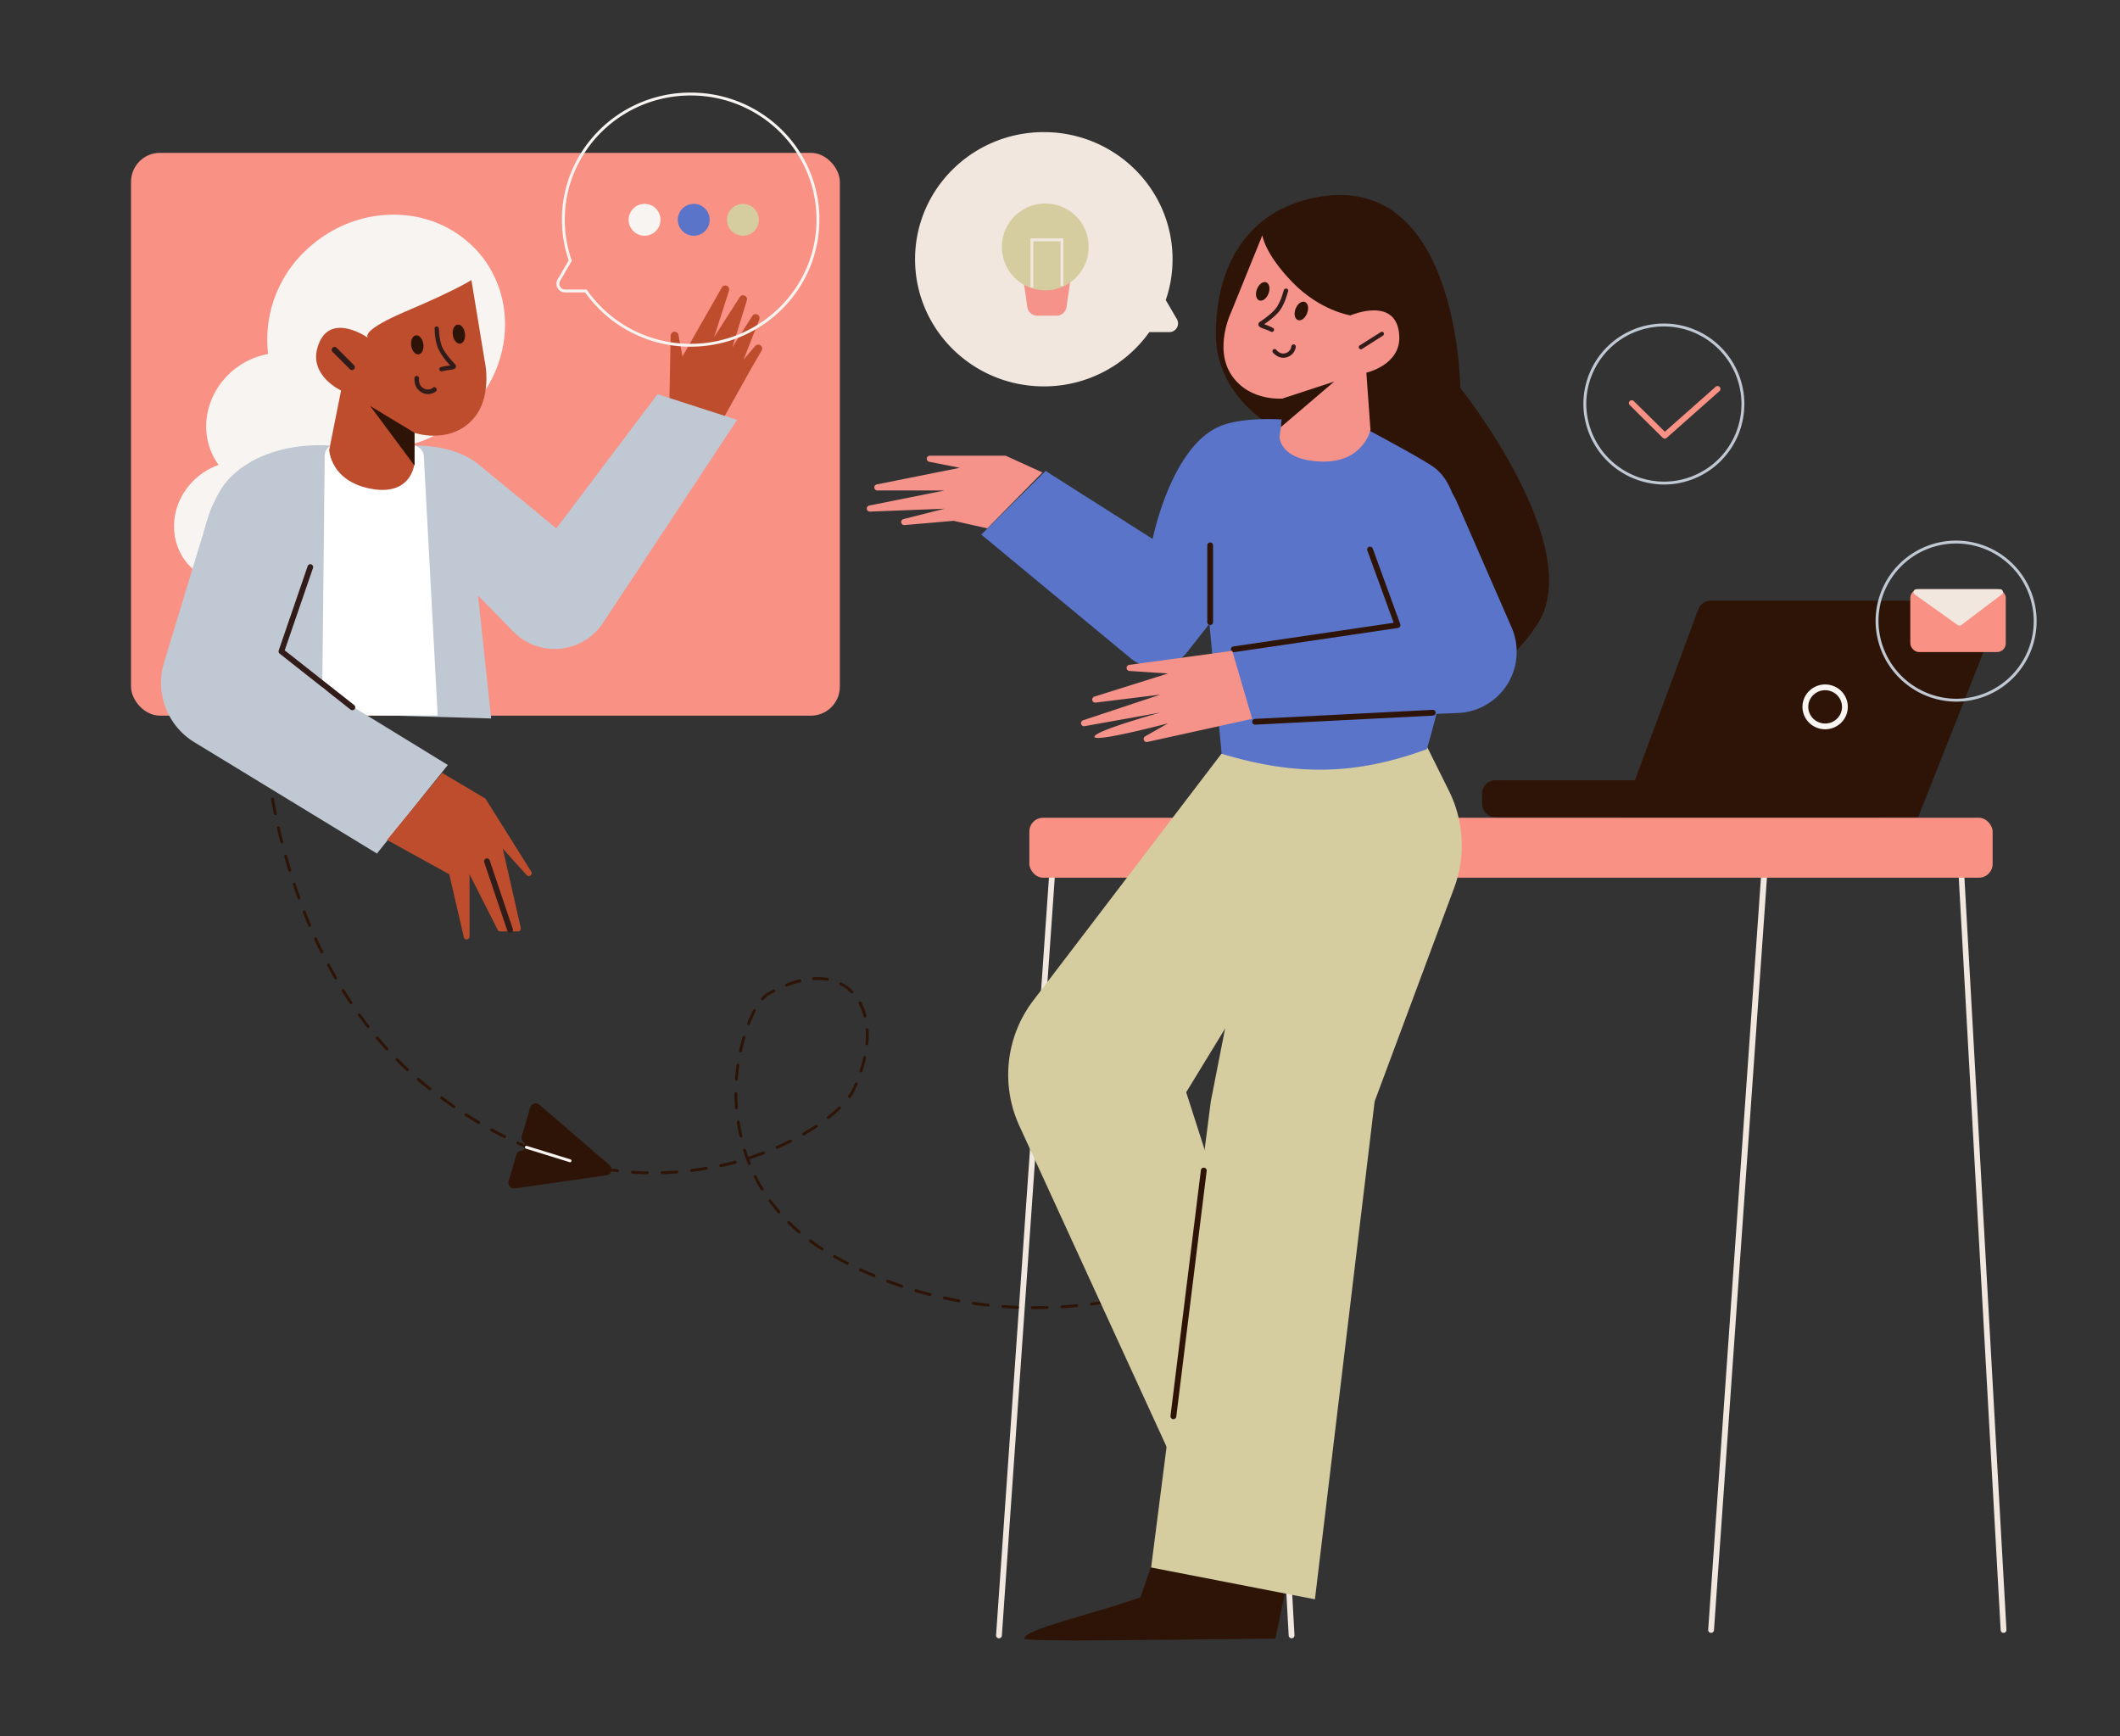 <svg id="Layer_1" data-name="Layer 1" xmlns="http://www.w3.org/2000/svg" xmlns:xlink="http://www.w3.org/1999/xlink" viewBox="0 0 732.77 600"><rect x="0" y="0" width="732.77" height="600" fill="#333333" stroke="none"/><defs><style>.cls-1{fill:none;}.cls-2{clip-path:url(#clip-path);}.cls-18,.cls-3{fill:#f1e7de;}.cls-11,.cls-16,.cls-17,.cls-3,.cls-6,.cls-7{fill-rule:evenodd;}.cls-17,.cls-4{fill:#f99184;}.cls-5,.cls-7{fill:#2e1407;}.cls-15,.cls-6{fill:#f8f4f1;}.cls-8{fill:#bd4d2d;}.cls-16,.cls-9{fill:#c0c8d3;}.cls-10{fill:#fff;}.cls-11{fill:#311c19;}.cls-12{fill:#d5cda0;}.cls-13{fill:#f59289;}.cls-14{fill:#5a74ca;}</style><clipPath id="clip-path"><rect class="cls-1" x="45.29" y="31.97" width="659.36" height="535"/></clipPath></defs><g class="cls-2"><g class="cls-2"><path class="cls-3" d="M609,298.57a1,1,0,0,1,1-.93h67.73a1,1,0,0,1,1,.94l14.79,264.7a1,1,0,0,1-2,.11L676.83,299.64H611L592.43,563.4a1,1,0,1,1-2-.14Z"/><path class="cls-3" d="M362.9,298.57a1,1,0,0,1,1-.93h67.74a1,1,0,0,1,1,.94l14.79,266.58a1,1,0,1,1-2,.11L430.69,299.64H364.83L346.29,565.29a1,1,0,0,1-2-.14Z"/><rect class="cls-4" x="355.79" y="282.63" width="332.96" height="20.72" rx="4.77"/><path class="cls-5" d="M512.29,274.3a4.62,4.62,0,0,1,4.62-4.63H649.14a4.63,4.63,0,0,1,4.63,4.63v3.53a4.62,4.62,0,0,1-4.63,4.62H516.91a4.62,4.62,0,0,1-4.62-4.62Z"/><path class="cls-5" d="M587,210.61a4.61,4.61,0,0,1,4.33-3h94.48a4.62,4.62,0,0,1,4.3,6.32L663,282.45H560.37Z"/><path class="cls-6" d="M628.46,249.54a5.85,5.85,0,0,0,7.71-2.86,5.72,5.72,0,0,0-2.92-7.61,5.86,5.86,0,0,0-7.72,2.87,5.73,5.73,0,0,0,2.93,7.6m-.83,1.82A7.88,7.88,0,0,0,638,247.49a7.7,7.7,0,0,0-3.92-10.24,7.88,7.88,0,0,0-10.37,3.87,7.7,7.7,0,0,0,3.92,10.24"/><path class="cls-7" d="M91,248.14a.49.49,0,0,0-.49.5h0v.16c0,.11,0,.27,0,.48,0,.42,0,1.05.08,1.86a.5.5,0,0,0,.53.47.49.49,0,0,0,.47-.52c0-.81-.06-1.43-.08-1.84,0-.21,0-.37,0-.47v-.15h0m-.51-.49a.5.5,0,0,1,.51.49Zm.41,7.56a.49.49,0,0,0-.45.54c.12,1.49.28,3.17.49,5a.5.5,0,0,0,.55.45.5.5,0,0,0,.44-.56c-.2-1.85-.36-3.52-.49-5a.49.49,0,0,0-.54-.45m1.09,10.05a.51.51,0,0,0-.43.57c.22,1.58.46,3.26.74,5a.5.5,0,1,0,1-.16c-.27-1.74-.51-3.41-.73-5a.5.5,0,0,0-.56-.43m1.56,10a.5.5,0,0,0-.4.58c.29,1.61.61,3.28,1,5a.5.5,0,1,0,1-.2c-.35-1.7-.67-3.36-1-5a.5.5,0,0,0-.58-.4m2,9.92a.5.5,0,0,0-.38.6c.37,1.61.77,3.26,1.19,4.93a.5.5,0,0,0,1-.24c-.42-1.67-.81-3.3-1.18-4.91a.5.5,0,0,0-.6-.38m2.46,9.82a.49.49,0,0,0-.35.62c.44,1.6.91,3.23,1.41,4.87a.5.5,0,0,0,1-.29q-.75-2.44-1.41-4.85a.5.5,0,0,0-.61-.35m2.92,9.7a.49.49,0,0,0-.32.63c.52,1.59,1.08,3.19,1.66,4.8a.49.49,0,0,0,.64.3.5.5,0,0,0,.3-.64q-.87-2.4-1.65-4.77a.49.49,0,0,0-.63-.32m3.4,9.54a.49.49,0,0,0-.28.64c.61,1.57,1.24,3.13,1.9,4.7a.5.5,0,0,0,.66.27.52.52,0,0,0,.27-.66c-.66-1.56-1.3-3.12-1.9-4.67a.5.5,0,0,0-.65-.28m3.91,9.33a.5.5,0,0,0-.25.66c.7,1.53,1.42,3.06,2.18,4.59a.5.5,0,0,0,.67.22.5.5,0,0,0,.22-.67q-1.11-2.28-2.16-4.56a.49.49,0,0,0-.66-.24m4.45,9.09a.5.5,0,0,0-.21.68c.79,1.48,1.61,3,2.46,4.44a.5.5,0,1,0,.86-.5c-.84-1.46-1.65-2.94-2.44-4.41a.49.49,0,0,0-.67-.21m5,8.8a.49.49,0,0,0-.16.69c.88,1.43,1.8,2.86,2.75,4.27a.49.49,0,0,0,.69.14.5.5,0,0,0,.14-.69c-.94-1.41-1.85-2.82-2.73-4.25a.5.5,0,0,0-.69-.16m5.59,8.44a.5.5,0,0,0-.11.69c1,1.37,2,2.73,3,4.07a.52.52,0,0,0,.71.08.5.5,0,0,0,.08-.7q-1.55-2-3-4a.49.49,0,0,0-.7-.11m6.19,8a.49.49,0,0,0-.06.7q1.63,1.93,3.35,3.83a.51.51,0,0,0,.71,0,.5.5,0,0,0,0-.71c-1.14-1.25-2.24-2.51-3.32-3.79a.51.51,0,0,0-.71-.06m6.8,7.51a.5.5,0,0,0,0,.7c1.19,1.2,2.4,2.38,3.65,3.54a.5.5,0,0,0,.68-.74c-1.24-1.15-2.44-2.31-3.62-3.5a.5.5,0,0,0-.71,0m7.38,6.91a.5.5,0,0,0,.06.7c.65.55,1.3,1.1,2,1.64s1.36,1.1,2,1.63a.5.5,0,0,0,.7-.08.5.5,0,0,0-.08-.7c-.68-.53-1.35-1.08-2-1.63s-1.3-1.07-1.94-1.62a.51.51,0,0,0-.71.06m8,6.39a.5.5,0,0,0,.1.7q2.1,1.56,4.2,3a.5.5,0,1,0,.57-.82q-2.09-1.44-4.18-3a.5.5,0,0,0-.69.11m8.41,5.86a.5.5,0,0,0,.15.69q2.19,1.41,4.38,2.71a.51.51,0,0,0,.69-.18.5.5,0,0,0-.18-.68c-1.45-.86-2.89-1.76-4.35-2.69a.5.5,0,0,0-.69.15m8.81,5.27a.51.51,0,0,0,.2.68q2.28,1.25,4.55,2.37a.5.5,0,0,0,.45-.9c-1.5-.74-3-1.53-4.52-2.35a.51.51,0,0,0-.68.2m97.86-48.28c-.7.37-1.42.76-2.14,1.17a8.41,8.41,0,0,0-2,1.72.5.5,0,0,0,0,.7.51.51,0,0,0,.71,0,7.22,7.22,0,0,1,1.73-1.51c.71-.41,1.41-.79,2.1-1.15a.5.5,0,0,0,.21-.68.49.49,0,0,0-.67-.21m4.15-1.37a.51.51,0,0,0,.65.28,35,35,0,0,1,4.52-1.44.5.5,0,0,0-.24-1,35,35,0,0,0-4.65,1.48.51.51,0,0,0-.28.65m-92.86,54.23a.5.5,0,0,0,.25.66q2.38,1.07,4.76,2a.5.5,0,0,0,.65-.28.51.51,0,0,0-.28-.65c-1.57-.62-3.14-1.29-4.72-2a.49.49,0,0,0-.66.25m82.47-46a.5.5,0,0,0-.68.21,41.45,41.45,0,0,0-2.08,4.54.49.49,0,0,0,.28.65.5.5,0,0,0,.65-.28,41.54,41.54,0,0,1,2-4.44.51.51,0,0,0-.2-.68m19.68-10.57a.5.5,0,0,0,.53.47,20.45,20.45,0,0,1,4.69.24.5.5,0,1,0,.17-1,21.94,21.94,0,0,0-4.92-.25.52.52,0,0,0-.47.53M257.3,358a.5.5,0,0,0-.62.34c-.45,1.52-.86,3.13-1.22,4.81a.5.5,0,0,0,.39.59.49.49,0,0,0,.59-.38c.35-1.66.76-3.24,1.2-4.74a.5.5,0,0,0-.34-.62m-69.2,40.73a.5.5,0,0,0,.3.64q2.46.85,4.88,1.59a.51.51,0,0,0,.63-.33.49.49,0,0,0-.34-.62q-2.4-.74-4.83-1.59a.51.51,0,0,0-.64.31m102-58.95a.5.5,0,0,0,.22.67,14.55,14.55,0,0,1,3.76,2.71.51.51,0,0,0,.71,0,.5.5,0,0,0,0-.71,15.41,15.41,0,0,0-4-2.89.5.5,0,0,0-.67.22m-35,27.84a.51.51,0,0,0-.56.43c-.23,1.6-.4,3.25-.52,4.94a.5.5,0,0,0,1,.07c.11-1.67.29-3.29.51-4.87a.5.5,0,0,0-.43-.57m-57.28,34.12a.51.51,0,0,0,.36.61c1.69.43,3.37.81,5,1.16a.5.5,0,0,0,.2-1c-1.65-.34-3.31-.73-5-1.15a.5.5,0,0,0-.61.36m99.22-55.51a.5.5,0,0,0-.21.67,19.45,19.45,0,0,1,1.68,4.37.49.49,0,1,0,1-.24,20.69,20.69,0,0,0-1.75-4.6.51.51,0,0,0-.68-.2m-89.18,57.64a.5.5,0,0,0,.42.57c1.71.27,3.41.51,5.1.7a.5.5,0,0,0,.11-1c-1.67-.19-3.36-.42-5.06-.69a.5.5,0,0,0-.57.42m46.49-26.41a.5.5,0,0,0-.5.5c0,1.63.06,3.28.19,5a.5.5,0,1,0,1-.08q-.18-2.47-.18-4.89a.49.49,0,0,0-.5-.49m45.33-22.06a.5.5,0,0,0-.47.53,30.21,30.21,0,0,1-.1,4.73.5.5,0,0,0,1,.1,32.3,32.3,0,0,0,.1-4.89.52.52,0,0,0-.53-.47M218.09,405.1a.5.5,0,0,0,.47.53c1.73.12,3.44.19,5.14.22a.52.52,0,0,0,.51-.49.5.5,0,0,0-.49-.51c-1.68,0-3.38-.1-5.09-.22a.51.51,0,0,0-.54.47m37-17.77a.51.51,0,0,0-.42.57c.24,1.62.55,3.25.92,4.88a.5.5,0,0,0,1-.22c-.37-1.61-.67-3.21-.91-4.81a.5.5,0,0,0-.57-.42m-26.73,18a.5.5,0,0,0,.51.48c1.74-.05,3.46-.14,5.15-.27a.5.5,0,0,0-.07-1q-2.52.19-5.1.27a.5.5,0,0,0-.49.52M299,365a.5.5,0,0,0-.59.39q-.49,2.24-1.26,4.59a.5.5,0,0,0,.31.63.52.52,0,0,0,.64-.32,48.57,48.57,0,0,0,1.28-4.69.5.5,0,0,0-.38-.6M238.56,404.6a.51.51,0,0,0,.56.44c1.73-.22,3.43-.47,5.1-.76a.5.5,0,0,0-.17-1c-1.66.28-3.34.53-5.05.75a.5.5,0,0,0-.44.55m57.58-30.41a.51.51,0,0,0-.66.26c-.31.72-.64,1.45-1,2.18a12.82,12.82,0,0,1-1.26,2.08.5.5,0,1,0,.81.59,15.08,15.08,0,0,0,1.36-2.24c.35-.74.69-1.48,1-2.21a.5.5,0,0,0-.26-.66M257.19,397a.51.51,0,0,0-.33.63c.49,1.56,1.05,3.13,1.68,4.68a.5.5,0,1,0,.93-.37c-.18-.43-.34-.86-.51-1.29a.49.49,0,0,0,.24,0q2.51-.81,4.86-1.7a.5.5,0,1,0-.36-.94c-1.55.59-3.16,1.16-4.81,1.69a.53.53,0,0,0-.23.16c-.3-.84-.58-1.67-.85-2.51a.5.5,0,0,0-.62-.33m-8.52,6a.5.5,0,0,0,.6.38q2.55-.57,5-1.24a.5.5,0,1,0-.26-1q-2.43.66-5,1.22a.5.5,0,0,0-.38.6m41.91-20.43a.5.5,0,0,0-.7,0c-1.12,1.07-2.41,2.18-3.85,3.31a.5.5,0,0,0,.61.79q2.21-1.72,3.93-3.38a.5.5,0,0,0,0-.71m-22.4,14.19a.5.5,0,0,0,.66.26c1.62-.71,3.18-1.45,4.67-2.2a.49.49,0,0,0,.22-.67.5.5,0,0,0-.67-.22c-1.48.74-3,1.47-4.62,2.17a.5.5,0,0,0-.26.66m14.39-7.77a.5.5,0,0,0-.7-.14q-2,1.33-4.32,2.67a.5.5,0,0,0,.5.86q2.32-1.34,4.38-2.7a.5.5,0,0,0,.14-.69m-21.75,17.22a.5.5,0,0,0-.22.67q1.11,2.19,2.43,4.33a.5.5,0,1,0,.85-.52c-.86-1.41-1.66-2.83-2.38-4.26a.5.5,0,0,0-.68-.22m5.1,8.42a.5.5,0,0,0-.11.7c1,1.31,2,2.61,3.1,3.88a.51.51,0,0,0,.71.05.49.49,0,0,0,.05-.7q-1.64-1.89-3.06-3.82a.5.5,0,0,0-.69-.11m6.39,7.5a.5.5,0,0,0,0,.71q1.74,1.71,3.66,3.36a.51.51,0,0,0,.71-.06.49.49,0,0,0-.06-.7c-1.27-1.08-2.47-2.19-3.61-3.31a.49.49,0,0,0-.7,0m7.44,6.46a.51.51,0,0,0,.11.7q2,1.44,4.08,2.82a.5.5,0,0,0,.54-.84q-2.1-1.37-4-2.79a.51.51,0,0,0-.7.11m8.24,5.4a.51.51,0,0,0,.19.69c.72.4,1.45.81,2.2,1.2s1.54.81,2.3,1.19a.49.49,0,0,0,.67-.22.49.49,0,0,0-.22-.67c-.76-.38-1.52-.78-2.28-1.18s-1.47-.79-2.18-1.19a.49.49,0,0,0-.68.18m9,4.65a.49.49,0,0,0,.25.66q2.36,1.1,4.71,2.09a.5.5,0,0,0,.65-.27.49.49,0,0,0-.27-.65q-2.33-1-4.67-2.07a.5.5,0,0,0-.67.24m9.43,4a.49.49,0,0,0,.29.64c1.6.61,3.21,1.19,4.81,1.73a.5.5,0,0,0,.32-.95q-2.38-.81-4.78-1.71a.49.49,0,0,0-.64.29m9.66,3.31a.5.5,0,0,0,.34.62q2.48.74,4.94,1.37a.5.5,0,1,0,.25-1c-1.63-.43-3.26-.88-4.91-1.37a.5.5,0,0,0-.62.34m9.88,2.59a.51.51,0,0,0,.38.6c1.69.37,3.36.7,5,1a.5.5,0,0,0,.58-.4.49.49,0,0,0-.4-.58c-1.66-.31-3.32-.64-5-1a.5.5,0,0,0-.6.38m10.06,1.87a.5.5,0,0,0,.42.57c1.71.25,3.4.46,5.09.65a.5.5,0,0,0,.55-.44.5.5,0,0,0-.44-.55c-1.68-.19-3.36-.4-5.06-.65a.5.5,0,0,0-.56.42m10.15,1.15a.5.5,0,0,0,.46.54c1.72.12,3.42.22,5.11.29a.5.5,0,0,0,.52-.48.5.5,0,0,0-.48-.52c-1.68-.07-3.37-.16-5.07-.29a.5.5,0,0,0-.54.46m10.21.44a.5.5,0,0,0,.5.5q2.59,0,5.13-.06a.5.5,0,1,0,0-1q-2.52.08-5.1.06a.5.5,0,0,0-.5.5m10.23-.26a.5.5,0,0,0,.53.47c1.72-.11,3.43-.24,5.11-.4a.5.5,0,1,0-.09-1c-1.68.15-3.37.29-5.08.39a.5.5,0,0,0-.47.53m10.18-.92a.49.49,0,0,0,.55.43c1.72-.21,3.41-.45,5.08-.71a.5.5,0,0,0,.41-.57.5.5,0,0,0-.57-.42c-1.65.26-3.34.5-5,.71a.5.5,0,0,0-.43.56m10.09-1.55a.5.5,0,0,0,.58.4c1.71-.32,3.38-.67,5-1a.5.5,0,1,0-.21-1c-1.63.35-3.3.69-5,1a.51.51,0,0,0-.4.59m10-2.16a.5.5,0,0,0,.6.37q2.55-.64,5-1.32a.5.5,0,1,0-.27-1q-2.4.67-4.93,1.3a.5.5,0,0,0-.36.61m9.86-2.74a.49.49,0,0,0,.62.33c1.69-.52,3.32-1.06,4.89-1.6a.5.5,0,0,0,.31-.63.51.51,0,0,0-.64-.31c-1.56.53-3.18,1.07-4.85,1.59a.48.48,0,0,0-.33.62m9.69-3.29a.52.52,0,0,0,.65.29c1.67-.63,3.26-1.26,4.75-1.87a.5.5,0,1,0-.38-.92c-1.48.6-3.06,1.23-4.73,1.85a.52.52,0,0,0-.29.65m9.48-3.85a.5.5,0,0,0,.66.25c1.72-.77,3.27-1.5,4.63-2.16a.5.5,0,1,0-.43-.9c-1.35.66-2.89,1.38-4.61,2.14a.51.51,0,0,0-.25.67m9.2-4.46a.48.48,0,0,0,.67.2c.73-.39,1.28-.7,1.65-.91l.42-.24.11-.07h0a.5.5,0,1,0-.52-.86h0l-.1.07-.42.23c-.36.21-.91.52-1.62.9a.51.51,0,0,0-.2.68"/><path class="cls-5" d="M210.71,402.71a2,2,0,0,1-1,3.47L178,410.74a2,2,0,0,1-2.19-2.53l2.71-9.27a1.65,1.65,0,0,1,1.53-1.18,1.64,1.64,0,0,0,1.1-2.81l-.35-.35a1.85,1.85,0,0,1-.47-1.83l2.93-10a2,2,0,0,1,3.21-.94Z"/><path class="cls-6" d="M197.51,401.34a.51.51,0,0,1-.63.33L181.8,397a.49.49,0,0,1-.33-.63.5.5,0,0,1,.62-.33l15.09,4.66a.5.5,0,0,1,.33.62"/><rect class="cls-4" x="45.29" y="52.83" width="245" height="194.51" rx="10"/><path class="cls-6" d="M163.89,85.6c15.26,15.58,14,41.22-2.78,57.26-12.05,11.51-28.82,15-43,10.24a25.69,25.69,0,0,1-6.29,9.39,26.12,26.12,0,0,1-11.43,6.41c4.94,8.14,3.42,19.2-4.2,26.48-8.81,8.41-22.43,8.61-30.43.44s-7.35-21.61,1.45-30a23.36,23.36,0,0,1,8.37-5.15c-6.83-9.26-5.48-22.74,3.63-31.44a26.09,26.09,0,0,1,13.47-6.87,42.27,42.27,0,0,1,13.12-35.9c16.8-16,42.8-16.43,58.07-.84"/><path class="cls-8" d="M231.81,115.94l-.44,22.95,16.74,9.16,11.09-19.9,4.05-7a1.36,1.36,0,0,0-2.21-1.57L257,124.32l5.43-13.85a1.36,1.36,0,0,0-2.42-1.23L253.15,120l5-16.19a1.36,1.36,0,0,0-2.45-1.13l-8.88,13.84L252,100.42a1.37,1.37,0,0,0-2.48-1.1L235.9,123.19l-1.4-7.46a1.36,1.36,0,0,0-2.69.21"/><path class="cls-9" d="M141.79,154s14.5-.95,23.5,6.42c20.5,16.78,27,22.21,27,22.21l35-46.4,27.5,8.89-46.36,70.17a20,20,0,0,1-31,3l-12.17-12.42,4.5,42.45-103.5-3s-4-63.19,13.5-80.47c13.18-13,34-10.86,34-10.86Z"/><path class="cls-10" d="M112.24,157.55a4,4,0,0,1,4.06-4l26.25.38a4,4,0,0,1,3.94,3.78l4.8,89.57h-40Z"/><path class="cls-9" d="M98.79,230.06l9.69-41.71A18.88,18.88,0,0,0,72,178.59L56.69,229.05a24,24,0,0,0,10.48,27.47L130.29,295l24.5-30.61Z"/><path class="cls-8" d="M167.79,276l-15-8.89-19,23.2,21.5,11.85,5,21.62a1,1,0,0,0,2-.22v-21.4l9.72,19.2a1,1,0,0,0,.89.55H179a1,1,0,0,0,1-1.22l-6.22-27.41,8.26,9.17a1,1,0,0,0,1.59-1.2Z"/><path class="cls-11" d="M168,296.74a1,1,0,0,0-.63,1.27l8,23.7a1,1,0,0,0,1.27.62,1,1,0,0,0,.62-1.26l-8-23.7a1,1,0,0,0-1.26-.63"/><path class="cls-11" d="M107.61,195.05a1,1,0,0,0-1.27.62l-10,29.13a1,1,0,0,0,.33,1.11l24.5,19.34a1,1,0,0,0,1.4-.16,1,1,0,0,0-.16-1.41l-24-18.91,9.77-28.45a1,1,0,0,0-.62-1.27"/><path class="cls-8" d="M162.6,145.82c-8.22,7.7-19.41,3.75-19.41,3.75v10.88s-1,11.2-15.21,8.43c-13.81-2.7-14.19-13.37-14.19-13.37l4.1-20.54s-10.85-5-8.22-14.6c3.4-12.39,15.51-5,17.57-3.6-.68-.66-1.34-3,13-9.14,17.5-7.41,22.7-10.84,22.7-10.84l4.54,27.65s3.29,13.67-4.93,21.38"/><polygon class="cls-5" points="143.29 160.94 143.29 149.59 127.95 140.31 143.29 160.94"/><path class="cls-11" d="M114.94,120.19a1,1,0,0,1,1.41,0l6,6a1,1,0,0,1-1.41,1.42l-6-6a1,1,0,0,1,0-1.41"/><path class="cls-11" d="M149.57,134a.81.81,0,0,1,1.13.08.83.83,0,0,1,0,1.15l-.54-.61.54.61h0l0,0-.08.06-.29.21a4.14,4.14,0,0,1-1,.49,4.43,4.43,0,0,1-3.58-.37,4.66,4.66,0,0,1-2.34-3.15,6.93,6.93,0,0,1-.16-1.34c0-.17,0-.31,0-.41a.57.57,0,0,0,0-.12v0h0l.79.13-.79-.13a.77.77,0,0,1,.89-.67.84.84,0,0,1,.69.93h0v.07a2.36,2.36,0,0,0,0,.29,4.87,4.87,0,0,0,.11,1,2.93,2.93,0,0,0,1.49,2,2.86,2.86,0,0,0,2.34.26,2.9,2.9,0,0,0,.68-.32l.17-.12,0,0"/><path class="cls-11" d="M150.87,112.83a.74.74,0,0,1,.81.67l.08.8a18.08,18.08,0,0,0,.94,5.28c.66,1.67,1.92,3.43,4.66,6.39a1,1,0,0,1,.2,1,1.12,1.12,0,0,1-.61.55,5.6,5.6,0,0,1-1.22.29l-.75.1a15.54,15.54,0,0,0-2.08.38.75.75,0,1,1-.42-1.43,16.7,16.7,0,0,1,2.4-.45l.63-.09.14,0a21.26,21.26,0,0,1-4.34-6.19,19.48,19.48,0,0,1-1.05-5.68c0-.26,0-.53-.07-.82a.74.74,0,0,1,.68-.81m5.52,13.33h0"/><path class="cls-5" d="M158.15,112.2c1.16-.16,2.31,1.18,2.56,3s-.47,3.41-1.63,3.57-2.31-1.18-2.56-3,.47-3.41,1.63-3.57"/><path class="cls-5" d="M143.76,115.9c1.16-.16,2.31,1.18,2.57,3s-.48,3.41-1.64,3.57-2.3-1.18-2.56-3,.48-3.41,1.63-3.57"/><path class="cls-12" d="M357.15,345.79l65.07-85.33h59.27L410,377.51l26,80.87-31.75,43.89L352.34,389.12a42.33,42.33,0,0,1,4.81-43.33"/><path class="cls-5" d="M440.86,566.33l4.23-20.4-44.45-12.56-6.46,18.73c-18.38,6.32-40.1,11.06-40.1,14.23,0,1.26,50,.31,86.78,0"/><path class="cls-12" d="M493.13,257.85,441.8,262l-23.28,118.6L397.88,541.75l56.62,11,20.64-172.09,27.45-73.7a42.35,42.35,0,0,0-1.77-33.65Z"/><path class="cls-7" d="M416.21,403.57a1,1,0,0,1,.87,1.12l-10.5,84.91a1,1,0,1,1-2-.25l10.5-84.91a1,1,0,0,1,1.12-.87"/><path class="cls-5" d="M455,68.2c-23.81,4.55-34.74,23.52-34.74,47.27,0,24.5,25,35,25,35l31.44,84.92s31.75,14.62,54.5-19.34c17.82-26.59-26.46-82-26.46-82S504.24,58.8,455,68.2"/><path class="cls-13" d="M360.31,163.29l-19.05,19.33L329.62,180l-17,1.48a1.06,1.06,0,0,1-.35-2.08l14.19-3.58-25.75,1a1.06,1.06,0,0,1-.25-2.1l26-5.2H303.26a1.06,1.06,0,0,1-.21-2.1l28.69-5.74-10.55-2.08a1.06,1.06,0,0,1,.2-2.1h26.22Z"/><path class="cls-14" d="M474.08,149.18,443.39,145s-13.05-1-21.17,2.09c-17.35,6.63-23.81,39.18-23.81,39.18l-37-23.51-22.23,22,51.57,42.71a13.76,13.76,0,0,0,19.6-2.1l7.68-9.79,4.23,44.93c25.93,7.84,46.57,7.32,70.91-1.56,0,0,25-82,2.12-97.7-4.56-3.12-21.17-12-21.17-12"/><path class="cls-7" d="M418.29,187.47a1,1,0,0,1,1,1V215a1,1,0,0,1-2,0v-26.5a1,1,0,0,1,1-1"/><path class="cls-14" d="M484.14,218.14,472,186.48a17.06,17.06,0,0,1,31.58-12.92l18.89,43.25a21.17,21.17,0,0,1-18.64,29.62L433.34,249l-8.47-25.6Z"/><path class="cls-7" d="M473.21,189a1,1,0,0,1,1.28.6L484,215.71a1,1,0,0,1-.08.86,1,1,0,0,1-.72.47L426.6,225.4a1,1,0,0,1-1.13-.84,1,1,0,0,1,.84-1.14l55.41-8.18-9.11-25a1,1,0,0,1,.6-1.28m23,57.32a1,1,0,0,1-.95,1.05l-61.38,3.13a1,1,0,0,1-.1-2l61.38-3.13a1,1,0,0,1,1.05.95"/><path class="cls-13" d="M432.81,248.45l-6.88-23.51-35.64,4.85a1.06,1.06,0,0,0,.07,2.1l13.34.88-25.46,8a1.06,1.06,0,0,0,.45,2.06l22.37-2.76L374.22,249a1.06,1.06,0,0,0,.52,2l26.32-4.72s-22.76,6.27-22.76,8.36S403.7,250,403.7,250l-7.71,4.4a1.06,1.06,0,0,0,.75,2Z"/><path class="cls-13" d="M444.06,137.7s-11.92,1.46-18.31-7.93-.09-22.16-.09-22.16l10.67-26.3s.69,6.21,10.33,16.18S466.78,109,466.78,109,483,102,483.66,116.19c.46,10-11.38,12.61-11.38,12.61l1.42,19.83s-2.52,11.25-16.76,10.9c-14.65-.37-14.67-8.47-14.67-8.47Z"/><polygon class="cls-5" points="442.74 147.6 443.56 137.64 461.16 131.88 442.74 147.6"/><path class="cls-11" d="M478.28,115a.74.74,0,0,0-1-.23L470,119.37a.74.74,0,0,0-.23,1,.75.75,0,0,0,1,.23l7.24-4.59a.74.74,0,0,0,.23-1"/><path class="cls-11" d="M446.37,119.75h0a.76.76,0,0,1,.78-.72.74.74,0,0,1,.72.78l-.74,0,.74,0h0v0a.41.41,0,0,1,0,.1c0,.08,0,.19-.05.33a4.63,4.63,0,0,1-.35,1,4.27,4.27,0,0,1-2.59,2.2,4.15,4.15,0,0,1-3.57-.47,6,6,0,0,1-1-.77l-.26-.27-.08-.09,0,0h0l.6-.46-.6.46a.75.75,0,0,1,.14-1.05.74.74,0,0,1,1.05.13h0l0,.05.19.19a3.81,3.81,0,0,0,.71.57,2.68,2.68,0,0,0,2.32.32,2.79,2.79,0,0,0,1.7-1.43,3,3,0,0,0,.23-.67,1.06,1.06,0,0,0,0-.2v0"/><path class="cls-11" d="M444.69,99.78a.75.75,0,0,0-.94.49c-.09.26-.17.52-.25.76a18.58,18.58,0,0,1-2.11,5c-1,1.49-2.67,3-6,5.28a.94.94,0,0,0-.42,1,1.08,1.08,0,0,0,.47.67,5.5,5.5,0,0,0,1.14.56l.71.26a16.24,16.24,0,0,1,2,.83.75.75,0,0,0,1-.29.74.74,0,0,0-.29-1,18.26,18.26,0,0,0-2.26-1l-.61-.22-.15-.06c2.93-2.07,4.58-3.56,5.68-5.17a19.87,19.87,0,0,0,2.3-5.37c.08-.26.17-.52.26-.79a.76.76,0,0,0-.49-1m-8.42,12h0"/><path class="cls-5" d="M437.65,97.57c-1.11-.41-2.54.66-3.2,2.39s-.29,3.47.82,3.88,2.54-.66,3.19-2.39.3-3.47-.81-3.88"/><path class="cls-5" d="M451,104.35c-1.11-.41-2.54.66-3.2,2.39s-.29,3.47.82,3.88,2.53-.66,3.19-2.39.3-3.47-.81-3.88"/><path class="cls-3" d="M402.94,103.71a43.11,43.11,0,0,0,2.35-14.11c0-24.27-19.92-43.94-44.5-43.94s-44.5,19.67-44.5,43.94,19.92,43.94,44.5,43.94a44.61,44.61,0,0,0,36.47-18.76h6.92a3,3,0,0,0,2.59-4.52Z"/><path class="cls-13" d="M353.79,97.09a3.46,3.46,0,0,1,3.42-4h9.31a3.47,3.47,0,0,1,3.43,4l-1.31,9a3.45,3.45,0,0,1-3.42,3h-6.7a3.47,3.47,0,0,1-3.43-3Z"/><path class="cls-12" d="M376.29,85.16a15,15,0,1,1-15-14.81,14.91,14.91,0,0,1,15,14.81"/><polygon class="cls-3" points="356.17 82.38 367.56 82.38 367.56 98.83 366.56 98.83 366.56 83.38 357.17 83.38 357.17 99.4 356.17 99.4 356.17 82.38"/><path class="cls-6" d="M197.66,90.13l-4.06,6.94a2,2,0,0,0,1.73,3h7.43l.3.42a43.63,43.63,0,0,0,35.66,18.34c24,0,43.5-19.23,43.5-42.94S262.76,33,238.72,33s-43.5,19.23-43.5,42.93a42.48,42.48,0,0,0,2.29,13.79ZM196.57,90l-3.83,6.55a3,3,0,0,0,2.59,4.51h6.92a44.61,44.61,0,0,0,36.47,18.76c24.58,0,44.5-19.67,44.5-43.94S263.3,32,238.72,32s-44.5,19.67-44.5,43.93A43.43,43.43,0,0,0,196.57,90"/><path class="cls-15" d="M228.29,75.9a5.5,5.5,0,1,1-5.5-5.43,5.46,5.46,0,0,1,5.5,5.43"/><path class="cls-14" d="M245.29,75.9a5.5,5.5,0,1,1-5.5-5.43,5.46,5.46,0,0,1,5.5,5.43"/><path class="cls-12" d="M262.29,75.9a5.5,5.5,0,1,1-5.5-5.43,5.46,5.46,0,0,1,5.5,5.43"/><path class="cls-16" d="M575.47,166.46a26.82,26.82,0,1,0-27.18-26.82,27,27,0,0,0,27.18,26.82m0,1a27.82,27.82,0,1,0-28.18-27.82,28,28,0,0,0,28.18,27.82"/><path class="cls-17" d="M563.31,138.63a1,1,0,0,1,1.42,0l10.72,10.58L593,133.68a1,1,0,0,1,1.42.08,1,1,0,0,1-.08,1.4l-18.24,16.16a1,1,0,0,1-1.38,0L563.31,140a1,1,0,0,1,0-1.41"/><rect class="cls-4" x="660.29" y="203.64" width="33" height="21.72" rx="3"/><path class="cls-18" d="M676.69,216.05l-14.86-10.6a1,1,0,0,1,.58-1.81h28.9a1,1,0,0,1,.6,1.8l-14,10.59a1,1,0,0,1-1.19,0"/><path class="cls-16" d="M676.47,241.5a26.83,26.83,0,1,0-27.18-26.82,27,27,0,0,0,27.18,26.82m0,1a27.83,27.83,0,1,0-28.18-27.82,28,28,0,0,0,28.18,27.82"/></g></g></svg>